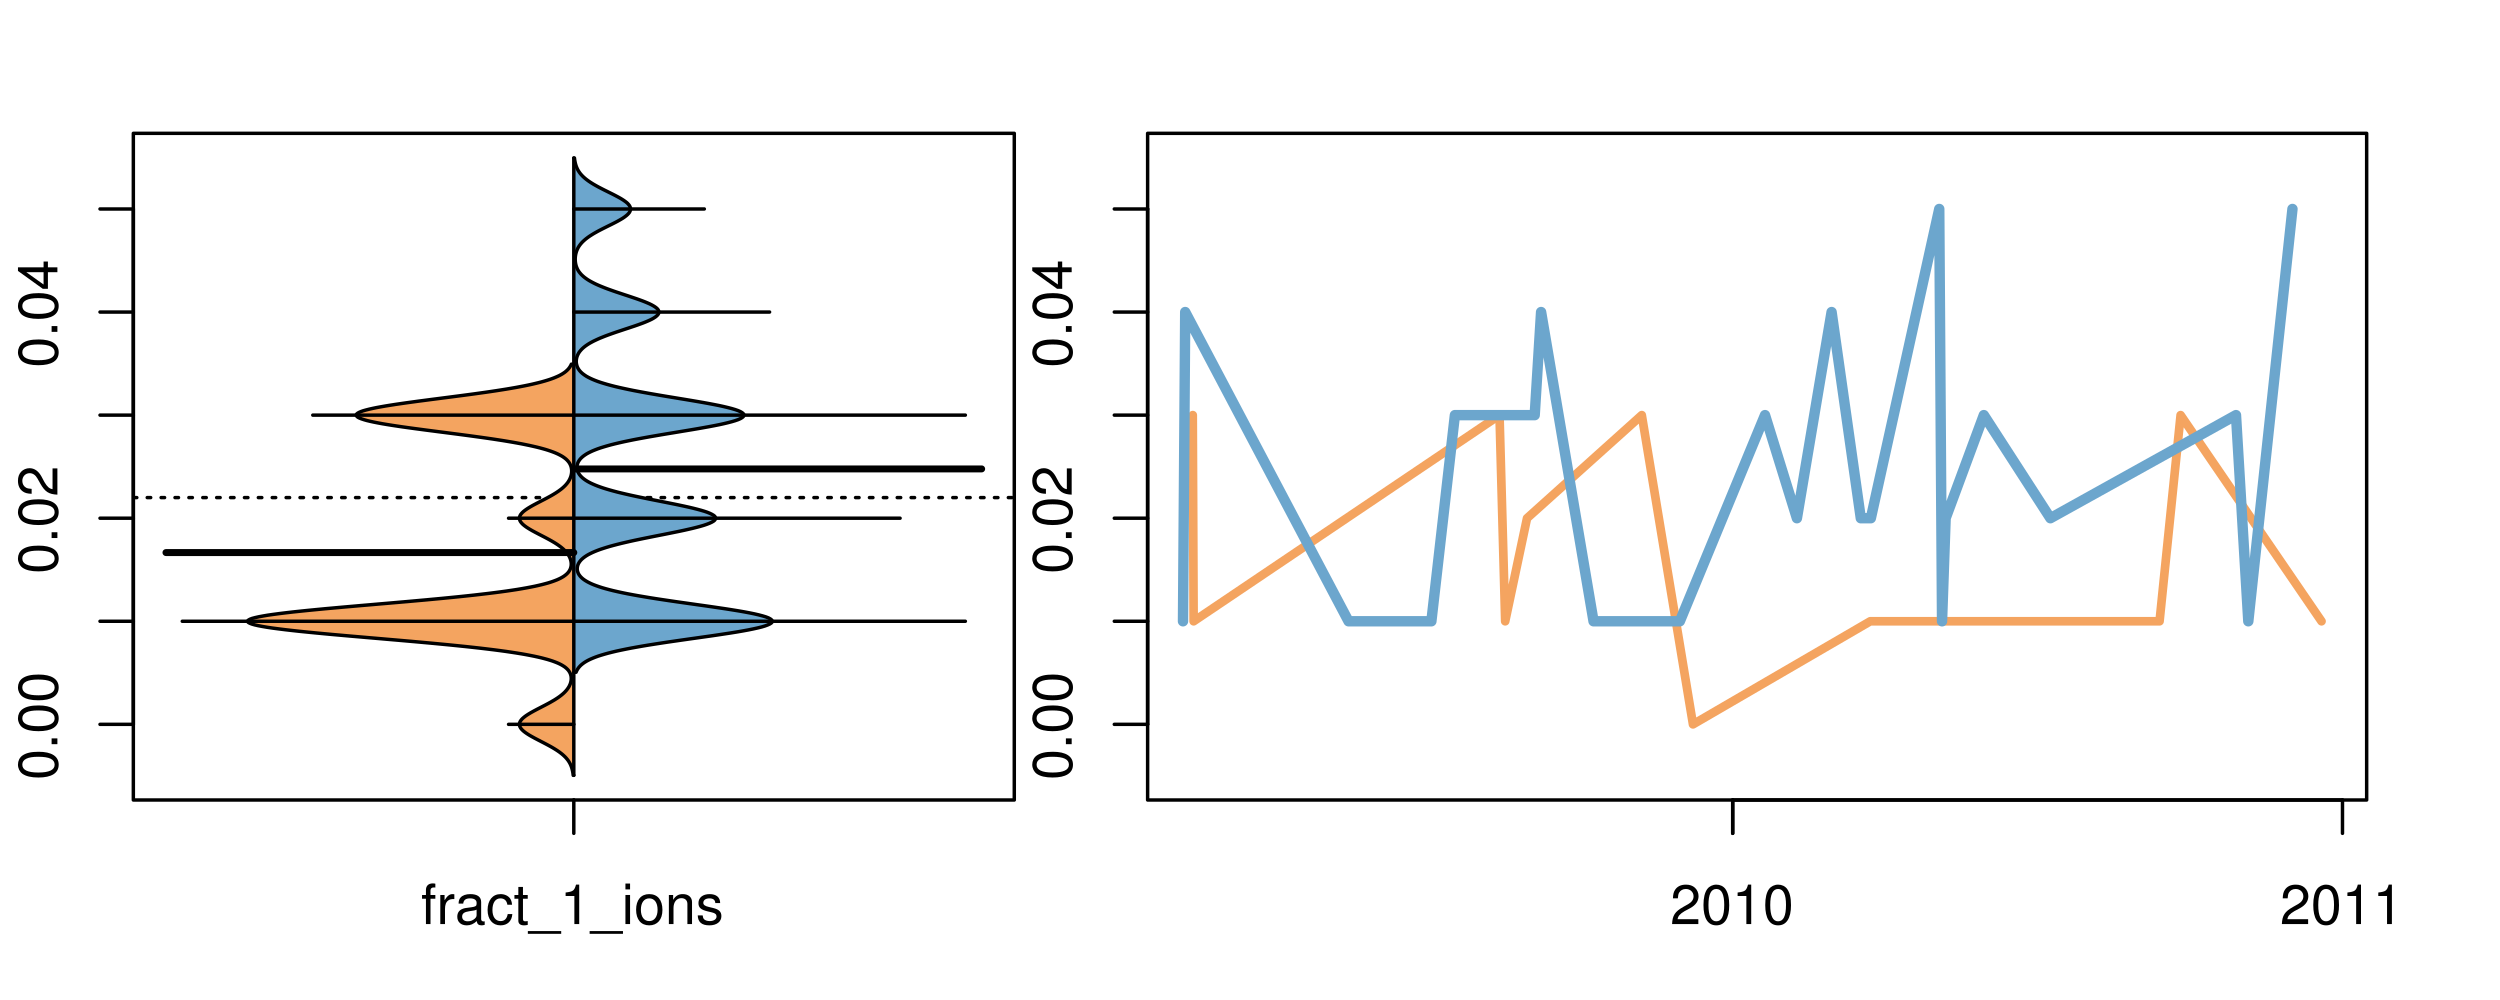 <?xml version="1.0" encoding="UTF-8"?>
<svg xmlns="http://www.w3.org/2000/svg" xmlns:xlink="http://www.w3.org/1999/xlink" width="540pt" height="216pt" viewBox="0 0 540 216" version="1.1">
<defs>
<g>
<symbol overflow="visible" id="glyph0-0">
<path style="stroke:none;" d="M -8.516 -3.297 C -8.516 -2.516 -8.156 -1.781 -7.578 -1.344 C -6.828 -0.797 -5.688 -0.516 -4.109 -0.516 C -1.25 -0.516 0.281 -1.469 0.281 -3.297 C 0.281 -5.094 -1.25 -6.078 -4.047 -6.078 C -5.703 -6.078 -6.797 -5.812 -7.578 -5.25 C -8.172 -4.812 -8.516 -4.109 -8.516 -3.297 Z M -7.578 -3.297 C -7.578 -4.438 -6.422 -5 -4.141 -5 C -1.734 -5 -0.594 -4.453 -0.594 -3.281 C -0.594 -2.156 -1.781 -1.594 -4.109 -1.594 C -6.438 -1.594 -7.578 -2.156 -7.578 -3.297 Z M -7.578 -3.297 "/>
</symbol>
<symbol overflow="visible" id="glyph0-1">
<path style="stroke:none;" d="M -1.25 -2.297 L -1.25 -1.047 L 0 -1.047 L 0 -2.297 Z M -1.25 -2.297 "/>
</symbol>
<symbol overflow="visible" id="glyph0-2">
<path style="stroke:none;" d="M -1.047 -6.078 L -1.047 -1.594 C -1.734 -1.703 -2.188 -2.094 -2.797 -3.125 L -3.438 -4.328 C -4.094 -5.516 -4.969 -6.125 -6.016 -6.125 C -6.719 -6.125 -7.375 -5.844 -7.844 -5.344 C -8.297 -4.844 -8.516 -4.219 -8.516 -3.406 C -8.516 -2.328 -8.125 -1.531 -7.406 -1.062 C -6.953 -0.75 -6.422 -0.625 -5.562 -0.594 L -5.562 -1.656 C -6.125 -1.688 -6.484 -1.766 -6.75 -1.906 C -7.266 -2.188 -7.578 -2.734 -7.578 -3.375 C -7.578 -4.328 -6.906 -5.047 -5.984 -5.047 C -5.312 -5.047 -4.734 -4.656 -4.312 -3.906 L -3.688 -2.797 C -2.672 -1.016 -1.875 -0.5 0 -0.406 L 0 -6.078 Z M -1.047 -6.078 "/>
</symbol>
<symbol overflow="visible" id="glyph0-3">
<path style="stroke:none;" d="M -2.047 -3.922 L 0 -3.922 L 0 -4.984 L -2.047 -4.984 L -2.047 -6.234 L -2.984 -6.234 L -2.984 -4.984 L -8.516 -4.984 L -8.516 -4.203 L -3.156 -0.344 L -2.047 -0.344 Z M -2.984 -3.922 L -2.984 -1.266 L -6.703 -3.922 Z M -2.984 -3.922 "/>
</symbol>
<symbol overflow="visible" id="glyph0-4">
<path style="stroke:none;" d="M -8.75 -5.938 L -8.75 -4.938 L -5.5 -4.938 C -6.125 -4.531 -6.469 -3.859 -6.469 -3.016 C -6.469 -1.375 -5.156 -0.312 -3.156 -0.312 C -1.031 -0.312 0.281 -1.359 0.281 -3.047 C 0.281 -3.906 -0.047 -4.516 -0.828 -5.047 L 0 -5.047 L 0 -5.938 Z M -5.531 -3.188 C -5.531 -4.266 -4.578 -4.938 -3.078 -4.938 C -1.625 -4.938 -0.656 -4.25 -0.656 -3.188 C -0.656 -2.094 -1.625 -1.359 -3.094 -1.359 C -4.562 -1.359 -5.531 -2.094 -5.531 -3.188 Z M -5.531 -3.188 "/>
</symbol>
<symbol overflow="visible" id="glyph0-5">
<path style="stroke:none;" d="M -6.281 -3.094 L -6.281 -2.047 L -7.266 -2.047 C -7.688 -2.047 -7.906 -2.297 -7.906 -2.75 C -7.906 -2.828 -7.906 -2.875 -7.891 -3.094 L -8.719 -3.094 C -8.766 -2.875 -8.781 -2.734 -8.781 -2.531 C -8.781 -1.609 -8.25 -1.062 -7.359 -1.062 L -6.281 -1.062 L -6.281 -0.219 L -5.469 -0.219 L -5.469 -1.062 L 0 -1.062 L 0 -2.047 L -5.469 -2.047 L -5.469 -3.094 Z M -6.281 -3.094 "/>
</symbol>
<symbol overflow="visible" id="glyph0-6">
<path style="stroke:none;" d="M 1.516 -6.938 L 1.516 0.266 L 2.109 0.266 L 2.109 -6.938 Z M 1.516 -6.938 "/>
</symbol>
<symbol overflow="visible" id="glyph0-7">
<path style="stroke:none;" d="M -6.469 -3.266 C -6.469 -1.5 -5.203 -0.438 -3.094 -0.438 C -0.984 -0.438 0.281 -1.484 0.281 -3.281 C 0.281 -5.047 -0.984 -6.125 -3.047 -6.125 C -5.219 -6.125 -6.469 -5.078 -6.469 -3.266 Z M -5.547 -3.281 C -5.547 -4.406 -4.625 -5.078 -3.062 -5.078 C -1.578 -5.078 -0.641 -4.375 -0.641 -3.281 C -0.641 -2.156 -1.578 -1.469 -3.094 -1.469 C -4.609 -1.469 -5.547 -2.156 -5.547 -3.281 Z M -5.547 -3.281 "/>
</symbol>
<symbol overflow="visible" id="glyph0-8">
<path style="stroke:none;" d="M -8.75 -1.828 L -8.75 -0.812 L 0 -0.812 L 0 -1.828 Z M -8.75 -1.828 "/>
</symbol>
<symbol overflow="visible" id="glyph0-9">
<path style="stroke:none;" d="M 0 -3.422 L -6.281 -5.828 L -6.281 -4.703 L -1.188 -2.922 L -6.281 -1.25 L -6.281 -0.125 L 0 -2.328 Z M 0 -3.422 "/>
</symbol>
<symbol overflow="visible" id="glyph0-10">
<path style="stroke:none;" d="M -0.594 -6.422 C -0.562 -6.312 -0.562 -6.266 -0.562 -6.203 C -0.562 -5.859 -0.75 -5.656 -1.062 -5.656 L -4.75 -5.656 C -5.875 -5.656 -6.469 -4.844 -6.469 -3.297 C -6.469 -2.391 -6.203 -1.625 -5.734 -1.219 C -5.406 -0.922 -5.047 -0.797 -4.422 -0.781 L -4.422 -1.781 C -5.203 -1.875 -5.547 -2.328 -5.547 -3.266 C -5.547 -4.156 -5.203 -4.672 -4.609 -4.672 L -4.344 -4.672 C -3.922 -4.672 -3.75 -4.422 -3.641 -3.625 C -3.469 -2.203 -3.422 -1.984 -3.266 -1.609 C -2.969 -0.875 -2.406 -0.5 -1.578 -0.5 C -0.438 -0.5 0.281 -1.297 0.281 -2.562 C 0.281 -3.359 0 -4 -0.641 -4.703 C -0.016 -4.781 0.281 -5.094 0.281 -5.734 C 0.281 -5.938 0.25 -6.094 0.172 -6.422 Z M -1.984 -4.672 C -1.641 -4.672 -1.438 -4.578 -1.156 -4.266 C -0.797 -3.859 -0.594 -3.375 -0.594 -2.781 C -0.594 -2 -0.969 -1.547 -1.609 -1.547 C -2.266 -1.547 -2.609 -1.984 -2.766 -3.062 C -2.906 -4.109 -2.953 -4.328 -3.109 -4.672 Z M -1.984 -4.672 "/>
</symbol>
<symbol overflow="visible" id="glyph0-11">
<path style="stroke:none;" d="M 0 -5.781 L -6.281 -5.781 L -6.281 -4.781 L -2.719 -4.781 C -1.438 -4.781 -0.594 -4.109 -0.594 -3.078 C -0.594 -2.281 -1.078 -1.781 -1.844 -1.781 L -6.281 -1.781 L -6.281 -0.781 L -1.438 -0.781 C -0.391 -0.781 0.281 -1.562 0.281 -2.781 C 0.281 -3.703 -0.047 -4.297 -0.875 -4.891 L 0 -4.891 Z M 0 -5.781 "/>
</symbol>
<symbol overflow="visible" id="glyph0-12">
<path style="stroke:none;" d="M -2.812 -6.156 C -3.766 -6.156 -4.344 -6.078 -4.812 -5.906 C -5.844 -5.5 -6.469 -4.531 -6.469 -3.359 C -6.469 -1.609 -5.125 -0.484 -3.062 -0.484 C -1 -0.484 0.281 -1.578 0.281 -3.344 C 0.281 -4.781 -0.547 -5.766 -1.906 -6.031 L -1.906 -5.016 C -1.078 -4.734 -0.641 -4.172 -0.641 -3.375 C -0.641 -2.734 -0.938 -2.203 -1.469 -1.859 C -1.828 -1.625 -2.188 -1.531 -2.812 -1.531 Z M -3.625 -1.547 C -4.781 -1.625 -5.547 -2.344 -5.547 -3.344 C -5.547 -4.328 -4.734 -5.094 -3.703 -5.094 C -3.672 -5.094 -3.641 -5.094 -3.625 -5.078 Z M -3.625 -1.547 "/>
</symbol>
<symbol overflow="visible" id="glyph1-0">
<path style="stroke:none;" d="M 3.094 -6.281 L 2.047 -6.281 L 2.047 -7.266 C 2.047 -7.688 2.297 -7.906 2.75 -7.906 C 2.828 -7.906 2.875 -7.906 3.094 -7.891 L 3.094 -8.719 C 2.875 -8.766 2.734 -8.781 2.531 -8.781 C 1.609 -8.781 1.062 -8.25 1.062 -7.359 L 1.062 -6.281 L 0.219 -6.281 L 0.219 -5.469 L 1.062 -5.469 L 1.062 0 L 2.047 0 L 2.047 -5.469 L 3.094 -5.469 Z M 3.094 -6.281 "/>
</symbol>
<symbol overflow="visible" id="glyph1-1">
<path style="stroke:none;" d="M 0.828 -6.281 L 0.828 0 L 1.844 0 L 1.844 -3.266 C 1.844 -4.156 2.062 -4.75 2.547 -5.094 C 2.859 -5.328 3.156 -5.406 3.859 -5.406 L 3.859 -6.438 C 3.688 -6.453 3.594 -6.469 3.469 -6.469 C 2.812 -6.469 2.328 -6.078 1.75 -5.141 L 1.75 -6.281 Z M 0.828 -6.281 "/>
</symbol>
<symbol overflow="visible" id="glyph1-2">
<path style="stroke:none;" d="M 6.422 -0.594 C 6.312 -0.562 6.266 -0.562 6.203 -0.562 C 5.859 -0.562 5.656 -0.75 5.656 -1.062 L 5.656 -4.75 C 5.656 -5.875 4.844 -6.469 3.297 -6.469 C 2.391 -6.469 1.625 -6.203 1.219 -5.734 C 0.922 -5.406 0.797 -5.047 0.781 -4.422 L 1.781 -4.422 C 1.875 -5.203 2.328 -5.547 3.266 -5.547 C 4.156 -5.547 4.672 -5.203 4.672 -4.609 L 4.672 -4.344 C 4.672 -3.922 4.422 -3.75 3.625 -3.641 C 2.203 -3.469 1.984 -3.422 1.609 -3.266 C 0.875 -2.969 0.5 -2.406 0.5 -1.578 C 0.5 -0.438 1.297 0.281 2.562 0.281 C 3.359 0.281 4 0 4.703 -0.641 C 4.781 -0.016 5.094 0.281 5.734 0.281 C 5.938 0.281 6.094 0.25 6.422 0.172 Z M 4.672 -1.984 C 4.672 -1.641 4.578 -1.438 4.266 -1.156 C 3.859 -0.797 3.375 -0.594 2.781 -0.594 C 2 -0.594 1.547 -0.969 1.547 -1.609 C 1.547 -2.266 1.984 -2.609 3.062 -2.766 C 4.109 -2.906 4.328 -2.953 4.672 -3.109 Z M 4.672 -1.984 "/>
</symbol>
<symbol overflow="visible" id="glyph1-3">
<path style="stroke:none;" d="M 5.656 -4.172 C 5.609 -4.781 5.469 -5.188 5.234 -5.531 C 4.797 -6.125 4.047 -6.469 3.172 -6.469 C 1.469 -6.469 0.375 -5.125 0.375 -3.031 C 0.375 -1.016 1.453 0.281 3.156 0.281 C 4.656 0.281 5.609 -0.625 5.719 -2.156 L 4.719 -2.156 C 4.547 -1.156 4.031 -0.641 3.188 -0.641 C 2.078 -0.641 1.422 -1.547 1.422 -3.031 C 1.422 -4.609 2.062 -5.547 3.156 -5.547 C 4 -5.547 4.531 -5.047 4.641 -4.172 Z M 5.656 -4.172 "/>
</symbol>
<symbol overflow="visible" id="glyph1-4">
<path style="stroke:none;" d="M 3.047 -6.281 L 2.016 -6.281 L 2.016 -8.016 L 1.016 -8.016 L 1.016 -6.281 L 0.172 -6.281 L 0.172 -5.469 L 1.016 -5.469 L 1.016 -0.719 C 1.016 -0.078 1.453 0.281 2.234 0.281 C 2.469 0.281 2.719 0.25 3.047 0.188 L 3.047 -0.641 C 2.922 -0.609 2.766 -0.594 2.562 -0.594 C 2.141 -0.594 2.016 -0.719 2.016 -1.156 L 2.016 -5.469 L 3.047 -5.469 Z M 3.047 -6.281 "/>
</symbol>
<symbol overflow="visible" id="glyph1-5">
<path style="stroke:none;" d="M 6.938 1.516 L -0.266 1.516 L -0.266 2.109 L 6.938 2.109 Z M 6.938 1.516 "/>
</symbol>
<symbol overflow="visible" id="glyph1-6">
<path style="stroke:none;" d="M 3.109 -6.062 L 3.109 0 L 4.156 0 L 4.156 -8.516 L 3.469 -8.516 C 3.094 -7.203 2.859 -7.016 1.219 -6.812 L 1.219 -6.062 Z M 3.109 -6.062 "/>
</symbol>
<symbol overflow="visible" id="glyph1-7">
<path style="stroke:none;" d="M 1.797 -6.281 L 0.797 -6.281 L 0.797 0 L 1.797 0 Z M 1.797 -8.75 L 0.797 -8.75 L 0.797 -7.484 L 1.797 -7.484 Z M 1.797 -8.75 "/>
</symbol>
<symbol overflow="visible" id="glyph1-8">
<path style="stroke:none;" d="M 3.266 -6.469 C 1.5 -6.469 0.438 -5.203 0.438 -3.094 C 0.438 -0.984 1.484 0.281 3.281 0.281 C 5.047 0.281 6.125 -0.984 6.125 -3.047 C 6.125 -5.219 5.078 -6.469 3.266 -6.469 Z M 3.281 -5.547 C 4.406 -5.547 5.078 -4.625 5.078 -3.062 C 5.078 -1.578 4.375 -0.641 3.281 -0.641 C 2.156 -0.641 1.469 -1.578 1.469 -3.094 C 1.469 -4.609 2.156 -5.547 3.281 -5.547 Z M 3.281 -5.547 "/>
</symbol>
<symbol overflow="visible" id="glyph1-9">
<path style="stroke:none;" d="M 0.844 -6.281 L 0.844 0 L 1.844 0 L 1.844 -3.469 C 1.844 -4.75 2.516 -5.594 3.547 -5.594 C 4.344 -5.594 4.844 -5.109 4.844 -4.359 L 4.844 0 L 5.844 0 L 5.844 -4.75 C 5.844 -5.797 5.062 -6.469 3.859 -6.469 C 2.922 -6.469 2.312 -6.109 1.766 -5.234 L 1.766 -6.281 Z M 0.844 -6.281 "/>
</symbol>
<symbol overflow="visible" id="glyph1-10">
<path style="stroke:none;" d="M 5.25 -4.531 C 5.25 -5.766 4.422 -6.469 2.969 -6.469 C 1.516 -6.469 0.562 -5.719 0.562 -4.547 C 0.562 -3.562 1.062 -3.094 2.562 -2.734 L 3.484 -2.516 C 4.188 -2.344 4.469 -2.094 4.469 -1.625 C 4.469 -1.047 3.875 -0.641 3 -0.641 C 2.453 -0.641 2 -0.797 1.75 -1.062 C 1.594 -1.25 1.531 -1.422 1.469 -1.875 L 0.406 -1.875 C 0.453 -0.422 1.266 0.281 2.922 0.281 C 4.5 0.281 5.516 -0.5 5.516 -1.719 C 5.516 -2.656 4.984 -3.172 3.734 -3.469 L 2.766 -3.703 C 1.953 -3.891 1.609 -4.156 1.609 -4.594 C 1.609 -5.172 2.125 -5.547 2.938 -5.547 C 3.75 -5.547 4.172 -5.203 4.203 -4.531 Z M 5.25 -4.531 "/>
</symbol>
<symbol overflow="visible" id="glyph1-11">
<path style="stroke:none;" d="M 6.078 -1.047 L 1.594 -1.047 C 1.703 -1.734 2.094 -2.188 3.125 -2.797 L 4.328 -3.438 C 5.516 -4.094 6.125 -4.969 6.125 -6.016 C 6.125 -6.719 5.844 -7.375 5.344 -7.844 C 4.844 -8.297 4.219 -8.516 3.406 -8.516 C 2.328 -8.516 1.531 -8.125 1.062 -7.406 C 0.75 -6.953 0.625 -6.422 0.594 -5.562 L 1.656 -5.562 C 1.688 -6.125 1.766 -6.484 1.906 -6.75 C 2.188 -7.266 2.734 -7.578 3.375 -7.578 C 4.328 -7.578 5.047 -6.906 5.047 -5.984 C 5.047 -5.312 4.656 -4.734 3.906 -4.312 L 2.797 -3.688 C 1.016 -2.672 0.5 -1.875 0.406 0 L 6.078 0 Z M 6.078 -1.047 "/>
</symbol>
<symbol overflow="visible" id="glyph1-12">
<path style="stroke:none;" d="M 3.297 -8.516 C 2.516 -8.516 1.781 -8.156 1.344 -7.578 C 0.797 -6.828 0.516 -5.688 0.516 -4.109 C 0.516 -1.25 1.469 0.281 3.297 0.281 C 5.094 0.281 6.078 -1.25 6.078 -4.047 C 6.078 -5.703 5.812 -6.797 5.25 -7.578 C 4.812 -8.172 4.109 -8.516 3.297 -8.516 Z M 3.297 -7.578 C 4.438 -7.578 5 -6.422 5 -4.141 C 5 -1.734 4.453 -0.594 3.281 -0.594 C 2.156 -0.594 1.594 -1.781 1.594 -4.109 C 1.594 -6.438 2.156 -7.578 3.297 -7.578 Z M 3.297 -7.578 "/>
</symbol>
</g>
<clipPath id="clip1">
  <path d="M 28.801 28.801 L 220.086 28.801 L 220.086 173.801 L 28.801 173.801 Z M 28.801 28.801 "/>
</clipPath>
<clipPath id="clip2">
  <path d="M 247.887 28.801 L 512.199 28.801 L 512.199 173.801 L 247.887 173.801 Z M 247.887 28.801 "/>
</clipPath>
<clipPath id="clip3">
  <path d="M 233.484 14.398 L 526.598 14.398 L 526.598 188.199 L 233.484 188.199 Z M 233.484 14.398 "/>
</clipPath>
<clipPath id="clip4">
  <path d="M 247.887 28.801 L 512.199 28.801 L 512.199 173.801 L 247.887 173.801 Z M 247.887 28.801 "/>
</clipPath>
</defs>
<g id="surface396">
<path style="fill:none;stroke-width:0.75;stroke-linecap:round;stroke-linejoin:round;stroke:rgb(0%,0%,0%);stroke-opacity:1;stroke-miterlimit:10;" d="M 28.801 172.801 L 219.086 172.801 L 219.086 28.801 L 28.801 28.801 L 28.801 172.801 "/>
<path style="fill:none;stroke-width:0.75;stroke-linecap:round;stroke-linejoin:round;stroke:rgb(0%,0%,0%);stroke-opacity:1;stroke-miterlimit:10;" d="M 28.801 156.461 L 28.801 45.137 "/>
<path style="fill:none;stroke-width:0.75;stroke-linecap:round;stroke-linejoin:round;stroke:rgb(0%,0%,0%);stroke-opacity:1;stroke-miterlimit:10;" d="M 28.801 156.461 L 21.602 156.461 "/>
<path style="fill:none;stroke-width:0.75;stroke-linecap:round;stroke-linejoin:round;stroke:rgb(0%,0%,0%);stroke-opacity:1;stroke-miterlimit:10;" d="M 28.801 134.195 L 21.602 134.195 "/>
<path style="fill:none;stroke-width:0.75;stroke-linecap:round;stroke-linejoin:round;stroke:rgb(0%,0%,0%);stroke-opacity:1;stroke-miterlimit:10;" d="M 28.801 111.934 L 21.602 111.934 "/>
<path style="fill:none;stroke-width:0.75;stroke-linecap:round;stroke-linejoin:round;stroke:rgb(0%,0%,0%);stroke-opacity:1;stroke-miterlimit:10;" d="M 28.801 89.668 L 21.602 89.668 "/>
<path style="fill:none;stroke-width:0.75;stroke-linecap:round;stroke-linejoin:round;stroke:rgb(0%,0%,0%);stroke-opacity:1;stroke-miterlimit:10;" d="M 28.801 67.402 L 21.602 67.402 "/>
<path style="fill:none;stroke-width:0.75;stroke-linecap:round;stroke-linejoin:round;stroke:rgb(0%,0%,0%);stroke-opacity:1;stroke-miterlimit:10;" d="M 28.801 45.137 L 21.602 45.137 "/>
<g style="fill:rgb(0%,0%,0%);fill-opacity:1;">
  <use xlink:href="#glyph0-0" x="12.396" y="168.461"/>
  <use xlink:href="#glyph0-1" x="12.396" y="161.789"/>
  <use xlink:href="#glyph0-0" x="12.396" y="158.453"/>
  <use xlink:href="#glyph0-0" x="12.396" y="151.781"/>
</g>
<g style="fill:rgb(0%,0%,0%);fill-opacity:1;">
  <use xlink:href="#glyph0-0" x="12.396" y="123.934"/>
  <use xlink:href="#glyph0-1" x="12.396" y="117.262"/>
  <use xlink:href="#glyph0-0" x="12.396" y="113.926"/>
  <use xlink:href="#glyph0-2" x="12.396" y="107.254"/>
</g>
<g style="fill:rgb(0%,0%,0%);fill-opacity:1;">
  <use xlink:href="#glyph0-0" x="12.396" y="79.402"/>
  <use xlink:href="#glyph0-1" x="12.396" y="72.73"/>
  <use xlink:href="#glyph0-0" x="12.396" y="69.395"/>
  <use xlink:href="#glyph0-3" x="12.396" y="62.723"/>
</g>
<path style="fill:none;stroke-width:0.75;stroke-linecap:round;stroke-linejoin:round;stroke:rgb(0%,0%,0%);stroke-opacity:1;stroke-miterlimit:10;" d="M 123.941 172.801 L 123.941 172.801 "/>
<path style="fill:none;stroke-width:0.75;stroke-linecap:round;stroke-linejoin:round;stroke:rgb(0%,0%,0%);stroke-opacity:1;stroke-miterlimit:10;" d="M 123.941 172.801 L 123.941 180 "/>
<g style="fill:rgb(0%,0%,0%);fill-opacity:1;">
  <use xlink:href="#glyph1-0" x="90.941" y="199.596"/>
  <use xlink:href="#glyph1-1" x="94.277" y="199.596"/>
  <use xlink:href="#glyph1-2" x="98.273" y="199.596"/>
  <use xlink:href="#glyph1-3" x="104.945" y="199.596"/>
  <use xlink:href="#glyph1-4" x="110.945" y="199.596"/>
  <use xlink:href="#glyph1-5" x="114.281" y="199.596"/>
  <use xlink:href="#glyph1-6" x="120.953" y="199.596"/>
  <use xlink:href="#glyph1-5" x="127.625" y="199.596"/>
  <use xlink:href="#glyph1-7" x="134.297" y="199.596"/>
  <use xlink:href="#glyph1-8" x="136.961" y="199.596"/>
  <use xlink:href="#glyph1-9" x="143.633" y="199.596"/>
  <use xlink:href="#glyph1-10" x="150.305" y="199.596"/>
</g>
<g clip-path="url(#clip1)" clip-rule="nonzero">
<path style="fill:none;stroke-width:0.75;stroke-linecap:round;stroke-linejoin:round;stroke:rgb(0%,0%,0%);stroke-opacity:1;stroke-dasharray:0.75,2.25;stroke-miterlimit:10;" d="M 28.801 107.48 L 219.086 107.48 "/>
<path style=" stroke:none;fill-rule:nonzero;fill:rgb(95.686%,64.314%,37.647%);fill-opacity:1;" d="M 123.941 78.664 L 123.414 78.664 L 123.336 78.836 L 123.246 79.012 L 123.141 79.184 L 123.027 79.359 L 122.898 79.531 L 122.758 79.707 L 122.594 79.879 L 122.41 80.055 L 122.215 80.227 L 121.996 80.402 L 121.746 80.574 L 121.477 80.75 L 121.18 80.922 L 120.859 81.098 L 120.496 81.27 L 120.105 81.441 L 119.684 81.617 L 119.23 81.789 L 118.727 81.965 L 118.188 82.137 L 117.609 82.312 L 116.996 82.484 L 116.324 82.66 L 115.613 82.832 L 114.859 83.008 L 114.062 83.18 L 113.207 83.355 L 112.309 83.527 L 111.367 83.703 L 110.387 83.875 L 109.344 84.051 L 108.266 84.223 L 107.148 84.398 L 105.996 84.57 L 104.793 84.746 L 103.559 84.918 L 102.301 85.094 L 101.016 85.266 L 99.703 85.441 L 98.375 85.613 L 97.035 85.789 L 95.691 85.961 L 94.34 86.137 L 93 86.309 L 91.668 86.484 L 90.352 86.656 L 89.062 86.832 L 87.809 87.004 L 86.59 87.18 L 85.41 87.352 L 84.293 87.527 L 83.234 87.699 L 82.234 87.875 L 81.297 88.047 L 80.453 88.223 L 79.691 88.395 L 79.008 88.57 L 78.402 88.742 L 77.918 88.918 L 77.531 89.09 L 77.234 89.262 L 77.027 89.438 L 76.949 89.609 L 76.977 89.785 L 77.098 89.957 L 77.312 90.133 L 77.648 90.305 L 78.09 90.48 L 78.613 90.652 L 79.223 90.828 L 79.941 91 L 80.746 91.176 L 81.621 91.348 L 82.566 91.523 L 83.594 91.695 L 84.684 91.871 L 85.82 92.043 L 87.008 92.219 L 88.242 92.391 L 89.516 92.566 L 90.812 92.738 L 92.129 92.914 L 93.469 93.086 L 94.812 93.262 L 96.16 93.434 L 97.508 93.609 L 98.844 93.781 L 100.164 93.957 L 101.465 94.129 L 102.746 94.305 L 103.996 94.477 L 105.215 94.652 L 106.398 94.824 L 107.547 95 L 108.652 95.172 L 109.711 95.348 L 110.727 95.52 L 111.707 95.695 L 112.633 95.867 L 113.508 96.043 L 114.34 96.215 L 115.129 96.391 L 115.871 96.562 L 116.559 96.734 L 117.207 96.91 L 117.816 97.082 L 118.383 97.258 L 118.898 97.43 L 119.383 97.605 L 119.832 97.777 L 120.242 97.953 L 120.613 98.125 L 120.957 98.301 L 121.273 98.473 L 121.559 98.648 L 121.812 98.82 L 122.047 98.996 L 122.258 99.168 L 122.445 99.344 L 122.609 99.516 L 122.758 99.691 L 122.891 99.863 L 123.008 100.039 L 123.105 100.211 L 123.191 100.387 L 123.266 100.559 L 123.328 100.734 L 123.375 100.906 L 123.414 101.082 L 123.445 101.254 L 123.465 101.43 L 123.477 101.602 L 123.48 101.777 L 123.473 101.949 L 123.461 102.125 L 123.438 102.297 L 123.406 102.473 L 123.371 102.645 L 123.324 102.82 L 123.27 102.992 L 123.203 103.168 L 123.133 103.34 L 123.055 103.516 L 122.961 103.688 L 122.863 103.863 L 122.754 104.035 L 122.637 104.211 L 122.504 104.383 L 122.363 104.555 L 122.211 104.73 L 122.051 104.902 L 121.871 105.078 L 121.688 105.25 L 121.488 105.426 L 121.281 105.598 L 121.055 105.773 L 120.82 105.945 L 120.578 106.121 L 120.32 106.293 L 120.055 106.469 L 119.773 106.641 L 119.488 106.816 L 119.191 106.988 L 118.883 107.164 L 118.566 107.336 L 118.246 107.512 L 117.922 107.684 L 117.59 107.859 L 117.254 108.031 L 116.918 108.207 L 116.582 108.379 L 116.246 108.555 L 115.914 108.727 L 115.586 108.902 L 115.262 109.074 L 114.945 109.25 L 114.641 109.422 L 114.348 109.598 L 114.062 109.77 L 113.797 109.945 L 113.547 110.117 L 113.312 110.293 L 113.094 110.465 L 112.902 110.641 L 112.73 110.812 L 112.582 110.988 L 112.449 111.16 L 112.352 111.336 L 112.277 111.508 L 112.227 111.684 L 112.195 111.855 L 112.203 112.031 L 112.23 112.203 L 112.285 112.375 L 112.359 112.551 L 112.469 112.723 L 112.598 112.898 L 112.75 113.07 L 112.922 113.246 L 113.121 113.418 L 113.34 113.594 L 113.574 113.766 L 113.824 113.941 L 114.098 114.113 L 114.383 114.289 L 114.676 114.461 L 114.98 114.637 L 115.301 114.809 L 115.621 114.984 L 115.953 115.156 L 116.285 115.332 L 116.621 115.504 L 116.957 115.68 L 117.293 115.852 L 117.629 116.027 L 117.957 116.199 L 118.285 116.375 L 118.605 116.547 L 118.918 116.723 L 119.223 116.895 L 119.52 117.07 L 119.809 117.242 L 120.086 117.418 L 120.352 117.59 L 120.605 117.766 L 120.848 117.938 L 121.082 118.113 L 121.301 118.285 L 121.508 118.461 L 121.707 118.633 L 121.891 118.809 L 122.062 118.98 L 122.223 119.156 L 122.371 119.328 L 122.512 119.504 L 122.641 119.676 L 122.754 119.852 L 122.859 120.023 L 122.957 120.195 L 123.043 120.371 L 123.117 120.543 L 123.184 120.719 L 123.242 120.891 L 123.289 121.066 L 123.328 121.238 L 123.355 121.414 L 123.375 121.586 L 123.387 121.762 L 123.383 121.934 L 123.375 122.109 L 123.352 122.281 L 123.32 122.457 L 123.273 122.629 L 123.219 122.805 L 123.148 122.977 L 123.062 123.152 L 122.961 123.324 L 122.84 123.5 L 122.707 123.672 L 122.547 123.848 L 122.367 124.02 L 122.16 124.195 L 121.934 124.367 L 121.68 124.543 L 121.387 124.715 L 121.066 124.891 L 120.715 125.062 L 120.324 125.238 L 119.883 125.41 L 119.406 125.586 L 118.891 125.758 L 118.32 125.934 L 117.691 126.105 L 117.016 126.281 L 116.289 126.453 L 115.5 126.629 L 114.637 126.801 L 113.719 126.977 L 112.746 127.148 L 111.699 127.324 L 110.574 127.496 L 109.383 127.672 L 108.133 127.844 L 106.809 128.016 L 105.402 128.191 L 103.934 128.363 L 102.406 128.539 L 100.809 128.711 L 99.137 128.887 L 97.41 129.059 L 95.633 129.234 L 93.805 129.406 L 91.918 129.582 L 89.996 129.754 L 88.043 129.93 L 86.059 130.102 L 84.051 130.277 L 82.035 130.449 L 80.016 130.625 L 77.996 130.797 L 75.996 130.973 L 74.023 131.145 L 72.082 131.32 L 70.176 131.492 L 68.344 131.668 L 66.57 131.84 L 64.867 132.016 L 63.238 132.188 L 61.734 132.363 L 60.324 132.535 L 59.016 132.711 L 57.816 132.883 L 56.785 133.059 L 55.875 133.23 L 55.09 133.406 L 54.445 133.578 L 53.988 133.754 L 53.676 133.926 L 53.496 134.102 L 53.465 134.273 L 53.641 134.449 L 53.953 134.621 L 54.402 134.797 L 54.988 134.969 L 55.77 135.145 L 56.676 135.316 L 57.703 135.492 L 58.852 135.664 L 60.16 135.836 L 61.566 136.012 L 63.07 136.184 L 64.66 136.359 L 66.363 136.531 L 68.137 136.707 L 69.965 136.879 L 71.848 137.055 L 73.793 137.227 L 75.766 137.402 L 77.762 137.574 L 79.777 137.75 L 81.797 137.922 L 83.816 138.098 L 85.824 138.27 L 87.812 138.445 L 89.77 138.617 L 91.695 138.793 L 93.582 138.965 L 95.43 139.141 L 97.211 139.312 L 98.938 139.488 L 100.609 139.66 L 102.23 139.836 L 103.762 140.008 L 105.234 140.184 L 106.641 140.355 L 107.988 140.531 L 109.246 140.703 L 110.438 140.879 L 111.562 141.051 L 112.633 141.227 L 113.613 141.398 L 114.531 141.574 L 115.395 141.746 L 116.203 141.922 L 116.938 142.094 L 117.613 142.27 L 118.246 142.441 L 118.828 142.617 L 119.352 142.789 L 119.832 142.965 L 120.27 143.137 L 120.672 143.312 L 121.031 143.484 L 121.352 143.656 L 121.645 143.832 L 121.91 144.004 L 122.141 144.18 L 122.344 144.352 L 122.527 144.527 L 122.688 144.699 L 122.828 144.875 L 122.945 145.047 L 123.051 145.223 L 123.141 145.395 L 123.211 145.57 L 123.27 145.742 L 123.316 145.918 L 123.352 146.09 L 123.371 146.266 L 123.383 146.438 L 123.387 146.613 L 123.379 146.785 L 123.359 146.961 L 123.332 147.133 L 123.293 147.309 L 123.25 147.48 L 123.191 147.656 L 123.129 147.828 L 123.051 148.004 L 122.969 148.176 L 122.875 148.352 L 122.77 148.523 L 122.652 148.699 L 122.527 148.871 L 122.391 149.047 L 122.242 149.219 L 122.082 149.395 L 121.914 149.566 L 121.73 149.742 L 121.535 149.914 L 121.328 150.09 L 121.109 150.262 L 120.879 150.438 L 120.637 150.609 L 120.383 150.785 L 120.117 150.957 L 119.844 151.133 L 119.555 151.305 L 119.258 151.477 L 118.957 151.652 L 118.645 151.824 L 118.324 152 L 117.996 152.172 L 117.668 152.348 L 117.332 152.52 L 116.996 152.695 L 116.66 152.867 L 116.324 153.043 L 115.988 153.215 L 115.66 153.391 L 115.336 153.562 L 115.02 153.738 L 114.707 153.91 L 114.414 154.086 L 114.129 154.258 L 113.855 154.434 L 113.598 154.605 L 113.363 154.781 L 113.145 154.953 L 112.941 155.129 L 112.762 155.301 L 112.609 155.477 L 112.48 155.648 L 112.371 155.824 L 112.285 155.996 L 112.23 156.172 L 112.203 156.344 L 112.195 156.52 L 112.215 156.691 L 112.266 156.867 L 112.34 157.039 L 112.438 157.215 L 112.559 157.387 L 112.707 157.562 L 112.879 157.734 L 113.07 157.91 L 113.281 158.082 L 113.516 158.258 L 113.766 158.43 L 114.031 158.605 L 114.309 158.777 L 114.605 158.953 L 114.91 159.125 L 115.223 159.297 L 115.543 159.473 L 115.875 159.645 L 116.207 159.82 L 116.543 159.992 L 116.879 160.168 L 117.215 160.34 L 117.551 160.516 L 117.883 160.688 L 118.211 160.863 L 118.531 161.035 L 118.848 161.211 L 119.156 161.383 L 119.457 161.559 L 119.742 161.73 L 120.023 161.906 L 120.293 162.078 L 120.555 162.254 L 120.801 162.426 L 121.035 162.602 L 121.258 162.773 L 121.473 162.949 L 121.672 163.121 L 121.859 163.297 L 122.039 163.469 L 122.207 163.645 L 122.359 163.816 L 122.504 163.992 L 122.641 164.164 L 122.766 164.34 L 122.879 164.512 L 122.984 164.688 L 123.082 164.859 L 123.172 165.035 L 123.254 165.207 L 123.324 165.383 L 123.395 165.555 L 123.457 165.73 L 123.512 165.902 L 123.559 166.078 L 123.605 166.25 L 123.645 166.426 L 123.684 166.598 L 123.715 166.773 L 123.77 167.117 L 123.789 167.293 L 123.809 167.465 L 123.941 167.465 Z M 123.941 78.664 "/>
<path style="fill:none;stroke-width:0.75;stroke-linecap:round;stroke-linejoin:round;stroke:rgb(0%,0%,0%);stroke-opacity:1;stroke-miterlimit:10;" d="M 123.941 78.664 L 123.414 78.664 L 123.336 78.836 L 123.246 79.012 L 123.141 79.184 L 123.027 79.359 L 122.898 79.531 L 122.758 79.707 L 122.594 79.879 L 122.41 80.055 L 122.215 80.227 L 121.996 80.402 L 121.746 80.574 L 121.477 80.75 L 121.18 80.922 L 120.859 81.098 L 120.496 81.27 L 120.105 81.441 L 119.684 81.617 L 119.23 81.789 L 118.727 81.965 L 118.188 82.137 L 117.609 82.312 L 116.996 82.484 L 116.324 82.66 L 115.613 82.832 L 114.859 83.008 L 114.062 83.18 L 113.207 83.355 L 112.309 83.527 L 111.367 83.703 L 110.387 83.875 L 109.344 84.051 L 108.266 84.223 L 107.148 84.398 L 105.996 84.57 L 104.793 84.746 L 103.559 84.918 L 102.301 85.094 L 101.016 85.266 L 99.703 85.441 L 98.375 85.613 L 97.035 85.789 L 95.691 85.961 L 94.34 86.137 L 93 86.309 L 91.668 86.484 L 90.352 86.656 L 89.062 86.832 L 87.809 87.004 L 86.59 87.18 L 85.41 87.352 L 84.293 87.527 L 83.234 87.699 L 82.234 87.875 L 81.297 88.047 L 80.453 88.223 L 79.691 88.395 L 79.008 88.57 L 78.402 88.742 L 77.918 88.918 L 77.531 89.09 L 77.234 89.262 L 77.027 89.438 L 76.949 89.609 L 76.977 89.785 L 77.098 89.957 L 77.312 90.133 L 77.648 90.305 L 78.09 90.48 L 78.613 90.652 L 79.223 90.828 L 79.941 91 L 80.746 91.176 L 81.621 91.348 L 82.566 91.523 L 83.594 91.695 L 84.684 91.871 L 85.82 92.043 L 87.008 92.219 L 88.242 92.391 L 89.516 92.566 L 90.812 92.738 L 92.129 92.914 L 93.469 93.086 L 94.812 93.262 L 96.16 93.434 L 97.508 93.609 L 98.844 93.781 L 100.164 93.957 L 101.465 94.129 L 102.746 94.305 L 103.996 94.477 L 105.215 94.652 L 106.398 94.824 L 107.547 95 L 108.652 95.172 L 109.711 95.348 L 110.727 95.52 L 111.707 95.695 L 112.633 95.867 L 113.508 96.043 L 114.34 96.215 L 115.129 96.391 L 115.871 96.562 L 116.559 96.734 L 117.207 96.91 L 117.816 97.082 L 118.383 97.258 L 118.898 97.43 L 119.383 97.605 L 119.832 97.777 L 120.242 97.953 L 120.613 98.125 L 120.957 98.301 L 121.273 98.473 L 121.559 98.648 L 121.812 98.82 L 122.047 98.996 L 122.258 99.168 L 122.445 99.344 L 122.609 99.516 L 122.758 99.691 L 122.891 99.863 L 123.008 100.039 L 123.105 100.211 L 123.191 100.387 L 123.266 100.559 L 123.328 100.734 L 123.375 100.906 L 123.414 101.082 L 123.445 101.254 L 123.465 101.43 L 123.477 101.602 L 123.48 101.777 L 123.473 101.949 L 123.461 102.125 L 123.438 102.297 L 123.406 102.473 L 123.371 102.645 L 123.324 102.82 L 123.27 102.992 L 123.203 103.168 L 123.133 103.34 L 123.055 103.516 L 122.961 103.688 L 122.863 103.863 L 122.754 104.035 L 122.637 104.211 L 122.504 104.383 L 122.363 104.555 L 122.211 104.73 L 122.051 104.902 L 121.871 105.078 L 121.688 105.25 L 121.488 105.426 L 121.281 105.598 L 121.055 105.773 L 120.82 105.945 L 120.578 106.121 L 120.32 106.293 L 120.055 106.469 L 119.773 106.641 L 119.488 106.816 L 119.191 106.988 L 118.883 107.164 L 118.566 107.336 L 118.246 107.512 L 117.922 107.684 L 117.59 107.859 L 117.254 108.031 L 116.918 108.207 L 116.582 108.379 L 116.246 108.555 L 115.914 108.727 L 115.586 108.902 L 115.262 109.074 L 114.945 109.25 L 114.641 109.422 L 114.348 109.598 L 114.062 109.77 L 113.797 109.945 L 113.547 110.117 L 113.312 110.293 L 113.094 110.465 L 112.902 110.641 L 112.73 110.812 L 112.582 110.988 L 112.449 111.16 L 112.352 111.336 L 112.277 111.508 L 112.227 111.684 L 112.195 111.855 L 112.203 112.031 L 112.23 112.203 L 112.285 112.375 L 112.359 112.551 L 112.469 112.723 L 112.598 112.898 L 112.75 113.07 L 112.922 113.246 L 113.121 113.418 L 113.34 113.594 L 113.574 113.766 L 113.824 113.941 L 114.098 114.113 L 114.383 114.289 L 114.676 114.461 L 114.98 114.637 L 115.301 114.809 L 115.621 114.984 L 115.953 115.156 L 116.285 115.332 L 116.621 115.504 L 116.957 115.68 L 117.293 115.852 L 117.629 116.027 L 117.957 116.199 L 118.285 116.375 L 118.605 116.547 L 118.918 116.723 L 119.223 116.895 L 119.52 117.07 L 119.809 117.242 L 120.086 117.418 L 120.352 117.59 L 120.605 117.766 L 120.848 117.938 L 121.082 118.113 L 121.301 118.285 L 121.508 118.461 L 121.707 118.633 L 121.891 118.809 L 122.062 118.98 L 122.223 119.156 L 122.371 119.328 L 122.512 119.504 L 122.641 119.676 L 122.754 119.852 L 122.859 120.023 L 122.957 120.195 L 123.043 120.371 L 123.117 120.543 L 123.184 120.719 L 123.242 120.891 L 123.289 121.066 L 123.328 121.238 L 123.355 121.414 L 123.375 121.586 L 123.387 121.762 L 123.383 121.934 L 123.375 122.109 L 123.352 122.281 L 123.32 122.457 L 123.273 122.629 L 123.219 122.805 L 123.148 122.977 L 123.062 123.152 L 122.961 123.324 L 122.84 123.5 L 122.707 123.672 L 122.547 123.848 L 122.367 124.02 L 122.16 124.195 L 121.934 124.367 L 121.68 124.543 L 121.387 124.715 L 121.066 124.891 L 120.715 125.062 L 120.324 125.238 L 119.883 125.41 L 119.406 125.586 L 118.891 125.758 L 118.32 125.934 L 117.691 126.105 L 117.016 126.281 L 116.289 126.453 L 115.5 126.629 L 114.637 126.801 L 113.719 126.977 L 112.746 127.148 L 111.699 127.324 L 110.574 127.496 L 109.383 127.672 L 108.133 127.844 L 106.809 128.016 L 105.402 128.191 L 103.934 128.363 L 102.406 128.539 L 100.809 128.711 L 99.137 128.887 L 97.41 129.059 L 95.633 129.234 L 93.805 129.406 L 91.918 129.582 L 89.996 129.754 L 88.043 129.93 L 86.059 130.102 L 84.051 130.277 L 82.035 130.449 L 80.016 130.625 L 77.996 130.797 L 75.996 130.973 L 74.023 131.145 L 72.082 131.32 L 70.176 131.492 L 68.344 131.668 L 66.57 131.84 L 64.867 132.016 L 63.238 132.188 L 61.734 132.363 L 60.324 132.535 L 59.016 132.711 L 57.816 132.883 L 56.785 133.059 L 55.875 133.23 L 55.09 133.406 L 54.445 133.578 L 53.988 133.754 L 53.676 133.926 L 53.496 134.102 L 53.465 134.273 L 53.641 134.449 L 53.953 134.621 L 54.402 134.797 L 54.988 134.969 L 55.77 135.145 L 56.676 135.316 L 57.703 135.492 L 58.852 135.664 L 60.16 135.836 L 61.566 136.012 L 63.07 136.184 L 64.66 136.359 L 66.363 136.531 L 68.137 136.707 L 69.965 136.879 L 71.848 137.055 L 73.793 137.227 L 75.766 137.402 L 77.762 137.574 L 79.777 137.75 L 81.797 137.922 L 83.816 138.098 L 85.824 138.27 L 87.812 138.445 L 89.77 138.617 L 91.695 138.793 L 93.582 138.965 L 95.43 139.141 L 97.211 139.312 L 98.938 139.488 L 100.609 139.66 L 102.23 139.836 L 103.762 140.008 L 105.234 140.184 L 106.641 140.355 L 107.988 140.531 L 109.246 140.703 L 110.438 140.879 L 111.562 141.051 L 112.633 141.227 L 113.613 141.398 L 114.531 141.574 L 115.395 141.746 L 116.203 141.922 L 116.938 142.094 L 117.613 142.27 L 118.246 142.441 L 118.828 142.617 L 119.352 142.789 L 119.832 142.965 L 120.27 143.137 L 120.672 143.312 L 121.031 143.484 L 121.352 143.656 L 121.645 143.832 L 121.91 144.004 L 122.141 144.18 L 122.344 144.352 L 122.527 144.527 L 122.688 144.699 L 122.828 144.875 L 122.945 145.047 L 123.051 145.223 L 123.141 145.395 L 123.211 145.57 L 123.27 145.742 L 123.316 145.918 L 123.352 146.09 L 123.371 146.266 L 123.383 146.438 L 123.387 146.613 L 123.379 146.785 L 123.359 146.961 L 123.332 147.133 L 123.293 147.309 L 123.25 147.48 L 123.191 147.656 L 123.129 147.828 L 123.051 148.004 L 122.969 148.176 L 122.875 148.352 L 122.77 148.523 L 122.652 148.699 L 122.527 148.871 L 122.391 149.047 L 122.242 149.219 L 122.082 149.395 L 121.914 149.566 L 121.73 149.742 L 121.535 149.914 L 121.328 150.09 L 121.109 150.262 L 120.879 150.438 L 120.637 150.609 L 120.383 150.785 L 120.117 150.957 L 119.844 151.133 L 119.555 151.305 L 119.258 151.477 L 118.957 151.652 L 118.645 151.824 L 118.324 152 L 117.996 152.172 L 117.668 152.348 L 117.332 152.52 L 116.996 152.695 L 116.66 152.867 L 116.324 153.043 L 115.988 153.215 L 115.66 153.391 L 115.336 153.562 L 115.02 153.738 L 114.707 153.91 L 114.414 154.086 L 114.129 154.258 L 113.855 154.434 L 113.598 154.605 L 113.363 154.781 L 113.145 154.953 L 112.941 155.129 L 112.762 155.301 L 112.609 155.477 L 112.48 155.648 L 112.371 155.824 L 112.285 155.996 L 112.23 156.172 L 112.203 156.344 L 112.195 156.52 L 112.215 156.691 L 112.266 156.867 L 112.34 157.039 L 112.438 157.215 L 112.559 157.387 L 112.707 157.562 L 112.879 157.734 L 113.07 157.91 L 113.281 158.082 L 113.516 158.258 L 113.766 158.43 L 114.031 158.605 L 114.309 158.777 L 114.605 158.953 L 114.91 159.125 L 115.223 159.297 L 115.543 159.473 L 115.875 159.645 L 116.207 159.82 L 116.543 159.992 L 116.879 160.168 L 117.215 160.34 L 117.551 160.516 L 117.883 160.688 L 118.211 160.863 L 118.531 161.035 L 118.848 161.211 L 119.156 161.383 L 119.457 161.559 L 119.742 161.73 L 120.023 161.906 L 120.293 162.078 L 120.555 162.254 L 120.801 162.426 L 121.035 162.602 L 121.258 162.773 L 121.473 162.949 L 121.672 163.121 L 121.859 163.297 L 122.039 163.469 L 122.207 163.645 L 122.359 163.816 L 122.504 163.992 L 122.641 164.164 L 122.766 164.34 L 122.879 164.512 L 122.984 164.688 L 123.082 164.859 L 123.172 165.035 L 123.254 165.207 L 123.324 165.383 L 123.395 165.555 L 123.457 165.73 L 123.512 165.902 L 123.559 166.078 L 123.605 166.25 L 123.645 166.426 L 123.684 166.598 L 123.715 166.773 L 123.77 167.117 L 123.789 167.293 L 123.809 167.465 L 123.941 167.465 "/>
<path style=" stroke:none;fill-rule:nonzero;fill:rgb(42.353%,65.098%,80.392%);fill-opacity:1;" d="M 123.941 145.203 L 124.43 145.203 L 124.52 144.984 L 124.629 144.766 L 124.754 144.551 L 124.902 144.332 L 125.07 144.113 L 125.262 143.898 L 125.48 143.68 L 125.734 143.465 L 126.02 143.246 L 126.34 143.027 L 126.695 142.812 L 127.098 142.594 L 127.555 142.375 L 128.055 142.16 L 128.605 141.941 L 129.207 141.723 L 129.879 141.508 L 130.613 141.289 L 131.406 141.07 L 132.262 140.855 L 133.176 140.637 L 134.176 140.422 L 135.238 140.203 L 136.359 139.984 L 137.543 139.77 L 138.785 139.551 L 140.102 139.332 L 141.465 139.117 L 142.871 138.898 L 144.316 138.68 L 145.805 138.465 L 147.32 138.246 L 148.848 138.027 L 150.383 137.812 L 151.918 137.594 L 153.438 137.379 L 154.93 137.16 L 156.383 136.941 L 157.793 136.727 L 159.145 136.508 L 160.406 136.289 L 161.582 136.074 L 162.664 135.855 L 163.648 135.637 L 164.527 135.422 L 165.246 135.203 L 165.836 134.984 L 166.301 134.77 L 166.629 134.551 L 166.805 134.336 L 166.809 134.117 L 166.672 133.898 L 166.398 133.684 L 165.988 133.465 L 165.422 133.246 L 164.711 133.031 L 163.879 132.812 L 162.938 132.594 L 161.891 132.379 L 160.727 132.16 L 159.473 131.941 L 158.148 131.727 L 156.762 131.508 L 155.32 131.293 L 153.832 131.074 L 152.316 130.855 L 150.785 130.641 L 147.715 130.203 L 146.199 129.988 L 144.707 129.77 L 143.246 129.551 L 141.824 129.336 L 140.445 129.117 L 139.133 128.898 L 137.871 128.684 L 136.664 128.465 L 135.52 128.25 L 134.445 128.031 L 133.441 127.812 L 132.504 127.598 L 131.629 127.379 L 130.812 127.16 L 130.07 126.945 L 129.395 126.727 L 128.773 126.508 L 128.207 126.293 L 127.688 126.074 L 127.238 125.855 L 126.832 125.641 L 126.465 125.422 L 126.141 125.207 L 125.855 124.988 L 125.613 124.77 L 125.402 124.555 L 125.223 124.336 L 125.066 124.117 L 124.941 123.902 L 124.848 123.684 L 124.773 123.465 L 124.719 123.25 L 124.688 123.031 L 124.68 122.812 L 124.695 122.598 L 124.73 122.379 L 124.781 122.164 L 124.855 121.945 L 124.957 121.727 L 125.082 121.512 L 125.23 121.293 L 125.406 121.074 L 125.605 120.859 L 125.844 120.641 L 126.109 120.422 L 126.41 120.207 L 126.742 119.988 L 127.113 119.77 L 127.531 119.555 L 127.988 119.336 L 128.484 119.121 L 129.023 118.902 L 129.613 118.684 L 130.258 118.469 L 130.945 118.25 L 131.676 118.031 L 132.453 117.816 L 133.285 117.598 L 134.16 117.379 L 135.074 117.164 L 136.027 116.945 L 137.016 116.727 L 138.043 116.512 L 139.098 116.293 L 140.168 116.078 L 141.254 115.859 L 142.352 115.641 L 143.449 115.426 L 144.539 115.207 L 145.617 114.988 L 146.672 114.773 L 147.695 114.555 L 148.668 114.336 L 149.598 114.121 L 150.469 113.902 L 151.285 113.684 L 152.016 113.469 L 152.66 113.25 L 153.223 113.035 L 153.695 112.816 L 154.082 112.598 L 154.348 112.383 L 154.504 112.164 L 154.562 111.945 L 154.523 111.73 L 154.383 111.512 L 154.113 111.293 L 153.746 111.078 L 153.289 110.859 L 152.746 110.641 L 152.109 110.426 L 151.379 110.207 L 150.578 109.992 L 149.715 109.773 L 148.797 109.555 L 147.824 109.34 L 146.805 109.121 L 145.754 108.902 L 144.684 108.688 L 143.594 108.469 L 142.496 108.25 L 141.398 108.035 L 140.312 107.816 L 139.234 107.598 L 138.18 107.383 L 137.152 107.164 L 136.16 106.949 L 135.199 106.73 L 134.273 106.512 L 133.391 106.297 L 132.562 106.078 L 131.777 105.859 L 131.039 105.645 L 130.34 105.426 L 129.695 105.207 L 129.102 104.992 L 128.555 104.773 L 128.047 104.555 L 127.582 104.34 L 127.164 104.121 L 126.785 103.906 L 126.445 103.688 L 126.141 103.469 L 125.867 103.254 L 125.629 103.035 L 125.422 102.816 L 125.242 102.602 L 125.086 102.383 L 124.953 102.164 L 124.848 101.949 L 124.766 101.73 L 124.699 101.512 L 124.656 101.297 L 124.629 101.078 L 124.629 100.863 L 124.645 100.645 L 124.68 100.426 L 124.734 100.211 L 124.809 99.992 L 124.91 99.773 L 125.035 99.559 L 125.184 99.34 L 125.355 99.121 L 125.562 98.906 L 125.801 98.688 L 126.074 98.469 L 126.379 98.254 L 126.719 98.035 L 127.105 97.82 L 127.543 97.602 L 128.02 97.383 L 128.543 97.168 L 129.113 96.949 L 129.75 96.73 L 130.438 96.516 L 131.18 96.297 L 131.973 96.078 L 132.824 95.863 L 133.746 95.645 L 134.719 95.426 L 135.742 95.211 L 136.812 94.992 L 137.938 94.777 L 139.117 94.559 L 140.328 94.34 L 141.574 94.125 L 142.848 93.906 L 144.148 93.688 L 145.461 93.473 L 148.094 93.035 L 149.395 92.82 L 150.672 92.602 L 151.91 92.383 L 153.109 92.168 L 154.254 91.949 L 155.344 91.734 L 156.336 91.516 L 157.25 91.297 L 158.074 91.082 L 158.809 90.863 L 159.43 90.645 L 159.914 90.43 L 160.289 90.211 L 160.547 89.992 L 160.688 89.777 L 160.688 89.559 L 160.547 89.34 L 160.289 89.125 L 159.914 88.906 L 159.43 88.691 L 158.809 88.473 L 158.074 88.254 L 157.25 88.039 L 156.336 87.82 L 155.344 87.602 L 154.254 87.387 L 153.109 87.168 L 151.91 86.949 L 150.672 86.734 L 149.395 86.516 L 148.094 86.297 L 146.777 86.082 L 145.461 85.863 L 144.148 85.648 L 142.848 85.43 L 141.574 85.211 L 140.328 84.996 L 139.113 84.777 L 137.938 84.559 L 136.812 84.344 L 135.742 84.125 L 134.719 83.906 L 133.746 83.691 L 132.824 83.473 L 131.973 83.254 L 131.18 83.039 L 130.438 82.82 L 129.746 82.605 L 129.109 82.387 L 128.539 82.168 L 128.016 81.953 L 127.535 81.734 L 127.102 81.516 L 126.707 81.301 L 126.367 81.082 L 126.059 80.863 L 125.781 80.648 L 125.539 80.43 L 125.328 80.211 L 125.148 79.996 L 124.992 79.777 L 124.859 79.562 L 124.746 79.344 L 124.656 79.125 L 124.59 78.91 L 124.535 78.691 L 124.496 78.473 L 124.473 78.258 L 124.469 78.039 L 124.48 77.82 L 124.504 77.605 L 124.543 77.387 L 124.594 77.168 L 124.664 76.953 L 124.754 76.734 L 124.855 76.52 L 124.973 76.301 L 125.113 76.082 L 125.273 75.867 L 125.457 75.648 L 125.656 75.43 L 125.879 75.215 L 126.133 74.996 L 126.41 74.777 L 126.711 74.562 L 127.039 74.344 L 127.395 74.125 L 127.785 73.91 L 128.199 73.691 L 128.645 73.477 L 129.117 73.258 L 129.613 73.039 L 130.145 72.824 L 130.695 72.605 L 131.273 72.387 L 131.867 72.172 L 132.484 71.953 L 133.117 71.734 L 133.766 71.52 L 134.418 71.301 L 135.074 71.082 L 135.734 70.867 L 136.387 70.648 L 137.031 70.434 L 137.66 70.215 L 138.27 69.996 L 138.855 69.781 L 139.406 69.562 L 139.922 69.344 L 140.402 69.129 L 140.844 68.91 L 141.223 68.691 L 141.551 68.477 L 141.824 68.258 L 142.047 68.039 L 142.207 67.824 L 142.293 67.605 L 142.316 67.391 L 142.281 67.172 L 142.184 66.953 L 142.027 66.738 L 141.797 66.52 L 141.512 66.301 L 141.172 66.086 L 140.785 65.867 L 140.348 65.648 L 139.859 65.434 L 139.336 65.215 L 138.777 64.996 L 138.191 64.781 L 137.578 64.562 L 136.945 64.348 L 136.301 64.129 L 135.648 63.91 L 134.988 63.695 L 134.332 63.477 L 133.68 63.258 L 133.035 63.043 L 132.402 62.824 L 131.789 62.605 L 131.195 62.391 L 130.621 62.172 L 130.074 61.953 L 129.547 61.738 L 129.047 61.52 L 128.582 61.305 L 128.145 61.086 L 127.73 60.867 L 127.344 60.652 L 126.988 60.434 L 126.664 60.215 L 126.367 60 L 126.09 59.781 L 125.84 59.562 L 125.613 59.348 L 125.414 59.129 L 125.23 58.91 L 125.066 58.695 L 124.922 58.477 L 124.797 58.262 L 124.688 58.043 L 124.594 57.824 L 124.508 57.609 L 124.438 57.391 L 124.383 57.172 L 124.336 56.957 L 124.301 56.738 L 124.273 56.52 L 124.258 56.305 L 124.25 56.086 L 124.25 55.867 L 124.258 55.652 L 124.277 55.434 L 124.305 55.219 L 124.34 55 L 124.387 54.781 L 124.441 54.566 L 124.508 54.348 L 124.586 54.129 L 124.676 53.914 L 124.777 53.695 L 124.891 53.477 L 125.02 53.262 L 125.164 53.043 L 125.328 52.824 L 125.504 52.609 L 125.695 52.391 L 125.906 52.176 L 126.141 51.957 L 126.391 51.738 L 126.656 51.523 L 126.945 51.305 L 127.25 51.086 L 127.578 50.871 L 127.922 50.652 L 128.281 50.434 L 128.66 50.219 L 129.051 50 L 129.457 49.781 L 129.875 49.566 L 130.301 49.348 L 130.734 49.133 L 131.172 48.914 L 131.613 48.695 L 132.051 48.48 L 132.484 48.262 L 132.91 48.043 L 133.32 47.828 L 133.715 47.609 L 134.094 47.391 L 134.453 47.176 L 134.785 46.957 L 135.082 46.738 L 135.352 46.523 L 135.59 46.305 L 135.793 46.086 L 135.957 45.871 L 136.074 45.652 L 136.152 45.438 L 136.191 45.219 L 136.191 45 L 136.137 44.785 L 136.043 44.566 L 135.914 44.348 L 135.742 44.133 L 135.539 43.914 L 135.289 43.695 L 135.008 43.48 L 134.695 43.262 L 134.359 43.043 L 134 42.828 L 133.613 42.609 L 133.211 42.395 L 132.797 42.176 L 132.371 41.957 L 131.938 41.742 L 131.496 41.523 L 131.059 41.305 L 130.621 41.09 L 130.188 40.871 L 129.766 40.652 L 129.352 40.438 L 128.949 40.219 L 128.559 40 L 128.184 39.785 L 127.828 39.566 L 127.492 39.352 L 127.168 39.133 L 126.867 38.914 L 126.582 38.699 L 126.32 38.48 L 126.074 38.262 L 125.848 38.047 L 125.641 37.828 L 125.445 37.609 L 125.273 37.395 L 125.117 37.176 L 124.973 36.957 L 124.844 36.742 L 124.73 36.523 L 124.629 36.309 L 124.535 36.09 L 124.453 35.871 L 124.383 35.656 L 124.32 35.438 L 124.266 35.219 L 124.219 35.004 L 124.176 34.785 L 124.137 34.566 L 124.109 34.352 L 124.082 34.133 L 123.941 34.133 Z M 123.941 145.203 "/>
<path style="fill:none;stroke-width:0.75;stroke-linecap:round;stroke-linejoin:round;stroke:rgb(0%,0%,0%);stroke-opacity:1;stroke-miterlimit:10;" d="M 123.941 145.203 L 124.43 145.203 L 124.52 144.984 L 124.629 144.766 L 124.754 144.551 L 124.902 144.332 L 125.07 144.113 L 125.262 143.898 L 125.48 143.68 L 125.734 143.465 L 126.02 143.246 L 126.34 143.027 L 126.695 142.812 L 127.098 142.594 L 127.555 142.375 L 128.055 142.16 L 128.605 141.941 L 129.207 141.723 L 129.879 141.508 L 130.613 141.289 L 131.406 141.07 L 132.262 140.855 L 133.176 140.637 L 134.176 140.422 L 135.238 140.203 L 136.359 139.984 L 137.543 139.77 L 138.785 139.551 L 140.102 139.332 L 141.465 139.117 L 142.871 138.898 L 144.316 138.68 L 145.805 138.465 L 147.32 138.246 L 148.848 138.027 L 150.383 137.812 L 151.918 137.594 L 153.438 137.379 L 154.93 137.16 L 156.383 136.941 L 157.793 136.727 L 159.145 136.508 L 160.406 136.289 L 161.582 136.074 L 162.664 135.855 L 163.648 135.637 L 164.527 135.422 L 165.246 135.203 L 165.836 134.984 L 166.301 134.77 L 166.629 134.551 L 166.805 134.336 L 166.809 134.117 L 166.672 133.898 L 166.398 133.684 L 165.988 133.465 L 165.422 133.246 L 164.711 133.031 L 163.879 132.812 L 162.938 132.594 L 161.891 132.379 L 160.727 132.16 L 159.473 131.941 L 158.148 131.727 L 156.762 131.508 L 155.32 131.293 L 153.832 131.074 L 152.316 130.855 L 150.785 130.641 L 147.715 130.203 L 146.199 129.988 L 144.707 129.77 L 143.246 129.551 L 141.824 129.336 L 140.445 129.117 L 139.133 128.898 L 137.871 128.684 L 136.664 128.465 L 135.52 128.25 L 134.445 128.031 L 133.441 127.812 L 132.504 127.598 L 131.629 127.379 L 130.812 127.16 L 130.07 126.945 L 129.395 126.727 L 128.773 126.508 L 128.207 126.293 L 127.688 126.074 L 127.238 125.855 L 126.832 125.641 L 126.465 125.422 L 126.141 125.207 L 125.855 124.988 L 125.613 124.77 L 125.402 124.555 L 125.223 124.336 L 125.066 124.117 L 124.941 123.902 L 124.848 123.684 L 124.773 123.465 L 124.719 123.25 L 124.688 123.031 L 124.68 122.812 L 124.695 122.598 L 124.73 122.379 L 124.781 122.164 L 124.855 121.945 L 124.957 121.727 L 125.082 121.512 L 125.23 121.293 L 125.406 121.074 L 125.605 120.859 L 125.844 120.641 L 126.109 120.422 L 126.41 120.207 L 126.742 119.988 L 127.113 119.77 L 127.531 119.555 L 127.988 119.336 L 128.484 119.121 L 129.023 118.902 L 129.613 118.684 L 130.258 118.469 L 130.945 118.25 L 131.676 118.031 L 132.453 117.816 L 133.285 117.598 L 134.16 117.379 L 135.074 117.164 L 136.027 116.945 L 137.016 116.727 L 138.043 116.512 L 139.098 116.293 L 140.168 116.078 L 141.254 115.859 L 142.352 115.641 L 143.449 115.426 L 144.539 115.207 L 145.617 114.988 L 146.672 114.773 L 147.695 114.555 L 148.668 114.336 L 149.598 114.121 L 150.469 113.902 L 151.285 113.684 L 152.016 113.469 L 152.66 113.25 L 153.223 113.035 L 153.695 112.816 L 154.082 112.598 L 154.348 112.383 L 154.504 112.164 L 154.562 111.945 L 154.523 111.73 L 154.383 111.512 L 154.113 111.293 L 153.746 111.078 L 153.289 110.859 L 152.746 110.641 L 152.109 110.426 L 151.379 110.207 L 150.578 109.992 L 149.715 109.773 L 148.797 109.555 L 147.824 109.34 L 146.805 109.121 L 145.754 108.902 L 144.684 108.688 L 143.594 108.469 L 142.496 108.25 L 141.398 108.035 L 140.312 107.816 L 139.234 107.598 L 138.18 107.383 L 137.152 107.164 L 136.16 106.949 L 135.199 106.73 L 134.273 106.512 L 133.391 106.297 L 132.562 106.078 L 131.777 105.859 L 131.039 105.645 L 130.34 105.426 L 129.695 105.207 L 129.102 104.992 L 128.555 104.773 L 128.047 104.555 L 127.582 104.34 L 127.164 104.121 L 126.785 103.906 L 126.445 103.688 L 126.141 103.469 L 125.867 103.254 L 125.629 103.035 L 125.422 102.816 L 125.242 102.602 L 125.086 102.383 L 124.953 102.164 L 124.848 101.949 L 124.766 101.73 L 124.699 101.512 L 124.656 101.297 L 124.629 101.078 L 124.629 100.863 L 124.645 100.645 L 124.68 100.426 L 124.734 100.211 L 124.809 99.992 L 124.91 99.773 L 125.035 99.559 L 125.184 99.34 L 125.355 99.121 L 125.562 98.906 L 125.801 98.688 L 126.074 98.469 L 126.379 98.254 L 126.719 98.035 L 127.105 97.82 L 127.543 97.602 L 128.02 97.383 L 128.543 97.168 L 129.113 96.949 L 129.75 96.73 L 130.438 96.516 L 131.18 96.297 L 131.973 96.078 L 132.824 95.863 L 133.746 95.645 L 134.719 95.426 L 135.742 95.211 L 136.812 94.992 L 137.938 94.777 L 139.117 94.559 L 140.328 94.34 L 141.574 94.125 L 142.848 93.906 L 144.148 93.688 L 145.461 93.473 L 148.094 93.035 L 149.395 92.82 L 150.672 92.602 L 151.91 92.383 L 153.109 92.168 L 154.254 91.949 L 155.344 91.734 L 156.336 91.516 L 157.25 91.297 L 158.074 91.082 L 158.809 90.863 L 159.43 90.645 L 159.914 90.43 L 160.289 90.211 L 160.547 89.992 L 160.688 89.777 L 160.688 89.559 L 160.547 89.34 L 160.289 89.125 L 159.914 88.906 L 159.43 88.691 L 158.809 88.473 L 158.074 88.254 L 157.25 88.039 L 156.336 87.82 L 155.344 87.602 L 154.254 87.387 L 153.109 87.168 L 151.91 86.949 L 150.672 86.734 L 149.395 86.516 L 148.094 86.297 L 146.777 86.082 L 145.461 85.863 L 144.148 85.648 L 142.848 85.43 L 141.574 85.211 L 140.328 84.996 L 139.113 84.777 L 137.938 84.559 L 136.812 84.344 L 135.742 84.125 L 134.719 83.906 L 133.746 83.691 L 132.824 83.473 L 131.973 83.254 L 131.18 83.039 L 130.438 82.82 L 129.746 82.605 L 129.109 82.387 L 128.539 82.168 L 128.016 81.953 L 127.535 81.734 L 127.102 81.516 L 126.707 81.301 L 126.367 81.082 L 126.059 80.863 L 125.781 80.648 L 125.539 80.43 L 125.328 80.211 L 125.148 79.996 L 124.992 79.777 L 124.859 79.562 L 124.746 79.344 L 124.656 79.125 L 124.59 78.91 L 124.535 78.691 L 124.496 78.473 L 124.473 78.258 L 124.469 78.039 L 124.48 77.82 L 124.504 77.605 L 124.543 77.387 L 124.594 77.168 L 124.664 76.953 L 124.754 76.734 L 124.855 76.52 L 124.973 76.301 L 125.113 76.082 L 125.273 75.867 L 125.457 75.648 L 125.656 75.43 L 125.879 75.215 L 126.133 74.996 L 126.41 74.777 L 126.711 74.562 L 127.039 74.344 L 127.395 74.125 L 127.785 73.91 L 128.199 73.691 L 128.645 73.477 L 129.117 73.258 L 129.613 73.039 L 130.145 72.824 L 130.695 72.605 L 131.273 72.387 L 131.867 72.172 L 132.484 71.953 L 133.117 71.734 L 133.766 71.52 L 134.418 71.301 L 135.074 71.082 L 135.734 70.867 L 136.387 70.648 L 137.031 70.434 L 137.66 70.215 L 138.27 69.996 L 138.855 69.781 L 139.406 69.562 L 139.922 69.344 L 140.402 69.129 L 140.844 68.91 L 141.223 68.691 L 141.551 68.477 L 141.824 68.258 L 142.047 68.039 L 142.207 67.824 L 142.293 67.605 L 142.316 67.391 L 142.281 67.172 L 142.184 66.953 L 142.027 66.738 L 141.797 66.52 L 141.512 66.301 L 141.172 66.086 L 140.785 65.867 L 140.348 65.648 L 139.859 65.434 L 139.336 65.215 L 138.777 64.996 L 138.191 64.781 L 137.578 64.562 L 136.945 64.348 L 136.301 64.129 L 135.648 63.91 L 134.988 63.695 L 134.332 63.477 L 133.68 63.258 L 133.035 63.043 L 132.402 62.824 L 131.789 62.605 L 131.195 62.391 L 130.621 62.172 L 130.074 61.953 L 129.547 61.738 L 129.047 61.52 L 128.582 61.305 L 128.145 61.086 L 127.73 60.867 L 127.344 60.652 L 126.988 60.434 L 126.664 60.215 L 126.367 60 L 126.09 59.781 L 125.84 59.562 L 125.613 59.348 L 125.414 59.129 L 125.23 58.91 L 125.066 58.695 L 124.922 58.477 L 124.797 58.262 L 124.688 58.043 L 124.594 57.824 L 124.508 57.609 L 124.438 57.391 L 124.383 57.172 L 124.336 56.957 L 124.301 56.738 L 124.273 56.52 L 124.258 56.305 L 124.25 56.086 L 124.25 55.867 L 124.258 55.652 L 124.277 55.434 L 124.305 55.219 L 124.34 55 L 124.387 54.781 L 124.441 54.566 L 124.508 54.348 L 124.586 54.129 L 124.676 53.914 L 124.777 53.695 L 124.891 53.477 L 125.02 53.262 L 125.164 53.043 L 125.328 52.824 L 125.504 52.609 L 125.695 52.391 L 125.906 52.176 L 126.141 51.957 L 126.391 51.738 L 126.656 51.523 L 126.945 51.305 L 127.25 51.086 L 127.578 50.871 L 127.922 50.652 L 128.281 50.434 L 128.66 50.219 L 129.051 50 L 129.457 49.781 L 129.875 49.566 L 130.301 49.348 L 130.734 49.133 L 131.172 48.914 L 131.613 48.695 L 132.051 48.48 L 132.484 48.262 L 132.91 48.043 L 133.32 47.828 L 133.715 47.609 L 134.094 47.391 L 134.453 47.176 L 134.785 46.957 L 135.082 46.738 L 135.352 46.523 L 135.59 46.305 L 135.793 46.086 L 135.957 45.871 L 136.074 45.652 L 136.152 45.438 L 136.191 45.219 L 136.191 45 L 136.137 44.785 L 136.043 44.566 L 135.914 44.348 L 135.742 44.133 L 135.539 43.914 L 135.289 43.695 L 135.008 43.48 L 134.695 43.262 L 134.359 43.043 L 134 42.828 L 133.613 42.609 L 133.211 42.395 L 132.797 42.176 L 132.371 41.957 L 131.938 41.742 L 131.496 41.523 L 131.059 41.305 L 130.621 41.09 L 130.188 40.871 L 129.766 40.652 L 129.352 40.438 L 128.949 40.219 L 128.559 40 L 128.184 39.785 L 127.828 39.566 L 127.492 39.352 L 127.168 39.133 L 126.867 38.914 L 126.582 38.699 L 126.32 38.48 L 126.074 38.262 L 125.848 38.047 L 125.641 37.828 L 125.445 37.609 L 125.273 37.395 L 125.117 37.176 L 124.973 36.957 L 124.844 36.742 L 124.73 36.523 L 124.629 36.309 L 124.535 36.09 L 124.453 35.871 L 124.383 35.656 L 124.32 35.438 L 124.266 35.219 L 124.219 35.004 L 124.176 34.785 L 124.137 34.566 L 124.109 34.352 L 124.082 34.133 L 123.941 34.133 "/>
<path style="fill:none;stroke-width:1.5;stroke-linecap:round;stroke-linejoin:round;stroke:rgb(0%,0%,0%);stroke-opacity:1;stroke-miterlimit:10;" d="M 35.848 119.355 L 123.941 119.355 "/>
<path style="fill:none;stroke-width:1.5;stroke-linecap:round;stroke-linejoin:round;stroke:rgb(0%,0%,0%);stroke-opacity:1;stroke-miterlimit:10;" d="M 123.941 101.285 L 212.039 101.285 "/>
<path style="fill:none;stroke-width:0.75;stroke-linecap:round;stroke-linejoin:round;stroke:rgb(0%,0%,0%);stroke-opacity:1;stroke-miterlimit:10;" d="M 109.848 156.461 L 123.941 156.461 "/>
<path style="fill:none;stroke-width:0.75;stroke-linecap:round;stroke-linejoin:round;stroke:rgb(0%,0%,0%);stroke-opacity:1;stroke-miterlimit:10;" d="M 39.371 134.195 L 123.941 134.195 "/>
<path style="fill:none;stroke-width:0.75;stroke-linecap:round;stroke-linejoin:round;stroke:rgb(0%,0%,0%);stroke-opacity:1;stroke-miterlimit:10;" d="M 109.848 111.934 L 123.941 111.934 "/>
<path style="fill:none;stroke-width:0.75;stroke-linecap:round;stroke-linejoin:round;stroke:rgb(0%,0%,0%);stroke-opacity:1;stroke-miterlimit:10;" d="M 67.562 89.668 L 123.941 89.668 "/>
<path style="fill:none;stroke-width:0.75;stroke-linecap:round;stroke-linejoin:round;stroke:rgb(0%,0%,0%);stroke-opacity:1;stroke-miterlimit:10;" d="M 123.941 134.195 L 208.516 134.195 "/>
<path style="fill:none;stroke-width:0.75;stroke-linecap:round;stroke-linejoin:round;stroke:rgb(0%,0%,0%);stroke-opacity:1;stroke-miterlimit:10;" d="M 123.941 111.934 L 194.418 111.934 "/>
<path style="fill:none;stroke-width:0.75;stroke-linecap:round;stroke-linejoin:round;stroke:rgb(0%,0%,0%);stroke-opacity:1;stroke-miterlimit:10;" d="M 123.941 89.668 L 208.516 89.668 "/>
<path style="fill:none;stroke-width:0.75;stroke-linecap:round;stroke-linejoin:round;stroke:rgb(0%,0%,0%);stroke-opacity:1;stroke-miterlimit:10;" d="M 123.941 67.402 L 166.23 67.402 "/>
<path style="fill:none;stroke-width:0.75;stroke-linecap:round;stroke-linejoin:round;stroke:rgb(0%,0%,0%);stroke-opacity:1;stroke-miterlimit:10;" d="M 123.941 45.137 L 152.133 45.137 "/>
<path style="fill:none;stroke-width:0.75;stroke-linecap:round;stroke-linejoin:round;stroke:rgb(0%,0%,0%);stroke-opacity:1;stroke-miterlimit:10;" d="M 123.941 167.465 L 123.941 34.133 "/>
</g>
<g clip-path="url(#clip2)" clip-rule="nonzero">
<path style="fill:none;stroke-width:1.875;stroke-linecap:round;stroke-linejoin:round;stroke:rgb(95.686%,64.314%,37.647%);stroke-opacity:1;stroke-miterlimit:10;" d="M 257.637 89.668 L 257.824 134.195 L 323.895 89.668 L 325.121 134.195 L 329.84 111.934 L 354.625 89.668 L 365.684 156.461 L 403.98 134.195 L 466.465 134.195 L 471.012 89.668 L 501.449 134.195 "/>
</g>
<path style="fill:none;stroke-width:0.75;stroke-linecap:round;stroke-linejoin:round;stroke:rgb(0%,0%,0%);stroke-opacity:1;stroke-miterlimit:10;" d="M 374.262 172.801 L 505.977 172.801 "/>
<path style="fill:none;stroke-width:0.75;stroke-linecap:round;stroke-linejoin:round;stroke:rgb(0%,0%,0%);stroke-opacity:1;stroke-miterlimit:10;" d="M 374.262 172.801 L 374.262 180 "/>
<path style="fill:none;stroke-width:0.75;stroke-linecap:round;stroke-linejoin:round;stroke:rgb(0%,0%,0%);stroke-opacity:1;stroke-miterlimit:10;" d="M 374.262 172.801 L 374.262 180 "/>
<path style="fill:none;stroke-width:0.75;stroke-linecap:round;stroke-linejoin:round;stroke:rgb(0%,0%,0%);stroke-opacity:1;stroke-miterlimit:10;" d="M 505.977 172.801 L 505.977 180 "/>
<g style="fill:rgb(0%,0%,0%);fill-opacity:1;">
  <use xlink:href="#glyph1-11" x="360.762" y="199.596"/>
  <use xlink:href="#glyph1-12" x="367.434" y="199.596"/>
  <use xlink:href="#glyph1-6" x="374.105" y="199.596"/>
  <use xlink:href="#glyph1-12" x="380.777" y="199.596"/>
</g>
<g style="fill:rgb(0%,0%,0%);fill-opacity:1;">
  <use xlink:href="#glyph1-11" x="492.477" y="199.596"/>
  <use xlink:href="#glyph1-12" x="499.148" y="199.596"/>
  <use xlink:href="#glyph1-6" x="505.82" y="199.596"/>
  <use xlink:href="#glyph1-6" x="512.492" y="199.596"/>
</g>
<path style="fill:none;stroke-width:0.75;stroke-linecap:round;stroke-linejoin:round;stroke:rgb(0%,0%,0%);stroke-opacity:1;stroke-miterlimit:10;" d="M 247.887 156.461 L 247.887 45.137 "/>
<path style="fill:none;stroke-width:0.75;stroke-linecap:round;stroke-linejoin:round;stroke:rgb(0%,0%,0%);stroke-opacity:1;stroke-miterlimit:10;" d="M 247.887 156.461 L 240.688 156.461 "/>
<path style="fill:none;stroke-width:0.75;stroke-linecap:round;stroke-linejoin:round;stroke:rgb(0%,0%,0%);stroke-opacity:1;stroke-miterlimit:10;" d="M 247.887 134.195 L 240.688 134.195 "/>
<path style="fill:none;stroke-width:0.75;stroke-linecap:round;stroke-linejoin:round;stroke:rgb(0%,0%,0%);stroke-opacity:1;stroke-miterlimit:10;" d="M 247.887 111.934 L 240.688 111.934 "/>
<path style="fill:none;stroke-width:0.75;stroke-linecap:round;stroke-linejoin:round;stroke:rgb(0%,0%,0%);stroke-opacity:1;stroke-miterlimit:10;" d="M 247.887 89.668 L 240.688 89.668 "/>
<path style="fill:none;stroke-width:0.75;stroke-linecap:round;stroke-linejoin:round;stroke:rgb(0%,0%,0%);stroke-opacity:1;stroke-miterlimit:10;" d="M 247.887 67.402 L 240.688 67.402 "/>
<path style="fill:none;stroke-width:0.75;stroke-linecap:round;stroke-linejoin:round;stroke:rgb(0%,0%,0%);stroke-opacity:1;stroke-miterlimit:10;" d="M 247.887 45.137 L 240.688 45.137 "/>
<g style="fill:rgb(0%,0%,0%);fill-opacity:1;">
  <use xlink:href="#glyph0-0" x="231.482" y="168.461"/>
  <use xlink:href="#glyph0-1" x="231.482" y="161.789"/>
  <use xlink:href="#glyph0-0" x="231.482" y="158.453"/>
  <use xlink:href="#glyph0-0" x="231.482" y="151.781"/>
</g>
<g style="fill:rgb(0%,0%,0%);fill-opacity:1;">
  <use xlink:href="#glyph0-0" x="231.482" y="123.934"/>
  <use xlink:href="#glyph0-1" x="231.482" y="117.262"/>
  <use xlink:href="#glyph0-0" x="231.482" y="113.926"/>
  <use xlink:href="#glyph0-2" x="231.482" y="107.254"/>
</g>
<g style="fill:rgb(0%,0%,0%);fill-opacity:1;">
  <use xlink:href="#glyph0-0" x="231.482" y="79.402"/>
  <use xlink:href="#glyph0-1" x="231.482" y="72.73"/>
  <use xlink:href="#glyph0-0" x="231.482" y="69.395"/>
  <use xlink:href="#glyph0-3" x="231.482" y="62.723"/>
</g>
<path style="fill:none;stroke-width:0.75;stroke-linecap:round;stroke-linejoin:round;stroke:rgb(0%,0%,0%);stroke-opacity:1;stroke-miterlimit:10;" d="M 247.887 172.801 L 511.199 172.801 L 511.199 28.801 L 247.887 28.801 L 247.887 172.801 "/>
<g clip-path="url(#clip3)" clip-rule="nonzero">
<g style="fill:rgb(0%,0%,0%);fill-opacity:1;">
  <use xlink:href="#glyph0-4" x="202.682" y="138.301"/>
  <use xlink:href="#glyph0-5" x="202.682" y="131.629"/>
  <use xlink:href="#glyph0-6" x="202.682" y="128.293"/>
  <use xlink:href="#glyph0-7" x="202.682" y="121.621"/>
  <use xlink:href="#glyph0-8" x="202.682" y="114.949"/>
  <use xlink:href="#glyph0-4" x="202.682" y="112.285"/>
  <use xlink:href="#glyph0-1" x="202.682" y="105.613"/>
  <use xlink:href="#glyph0-2" x="202.682" y="102.277"/>
  <use xlink:href="#glyph0-1" x="202.682" y="95.605"/>
  <use xlink:href="#glyph0-9" x="202.682" y="92.27"/>
  <use xlink:href="#glyph0-10" x="202.682" y="86.27"/>
  <use xlink:href="#glyph0-8" x="202.682" y="79.598"/>
  <use xlink:href="#glyph0-11" x="202.682" y="76.934"/>
  <use xlink:href="#glyph0-12" x="202.682" y="70.262"/>
</g>
</g>
<g clip-path="url(#clip4)" clip-rule="nonzero">
<path style="fill:none;stroke-width:2.25;stroke-linecap:round;stroke-linejoin:round;stroke:rgb(42.353%,65.098%,80.392%);stroke-opacity:1;stroke-miterlimit:10;" d="M 255.527 134.195 L 256.004 67.402 L 291.289 134.195 L 309.176 134.195 L 314.258 89.668 L 331.496 89.668 L 332.875 67.402 L 344.207 134.195 L 362.844 134.195 L 381.242 89.668 L 388.133 111.934 L 395.625 67.402 L 401.934 111.934 L 404.102 111.934 L 418.879 45.137 L 419.48 134.195 L 420.258 111.934 L 428.504 89.668 L 442.887 111.934 L 482.973 89.668 L 485.633 134.195 L 495.172 45.137 "/>
</g>
</g>
</svg>
